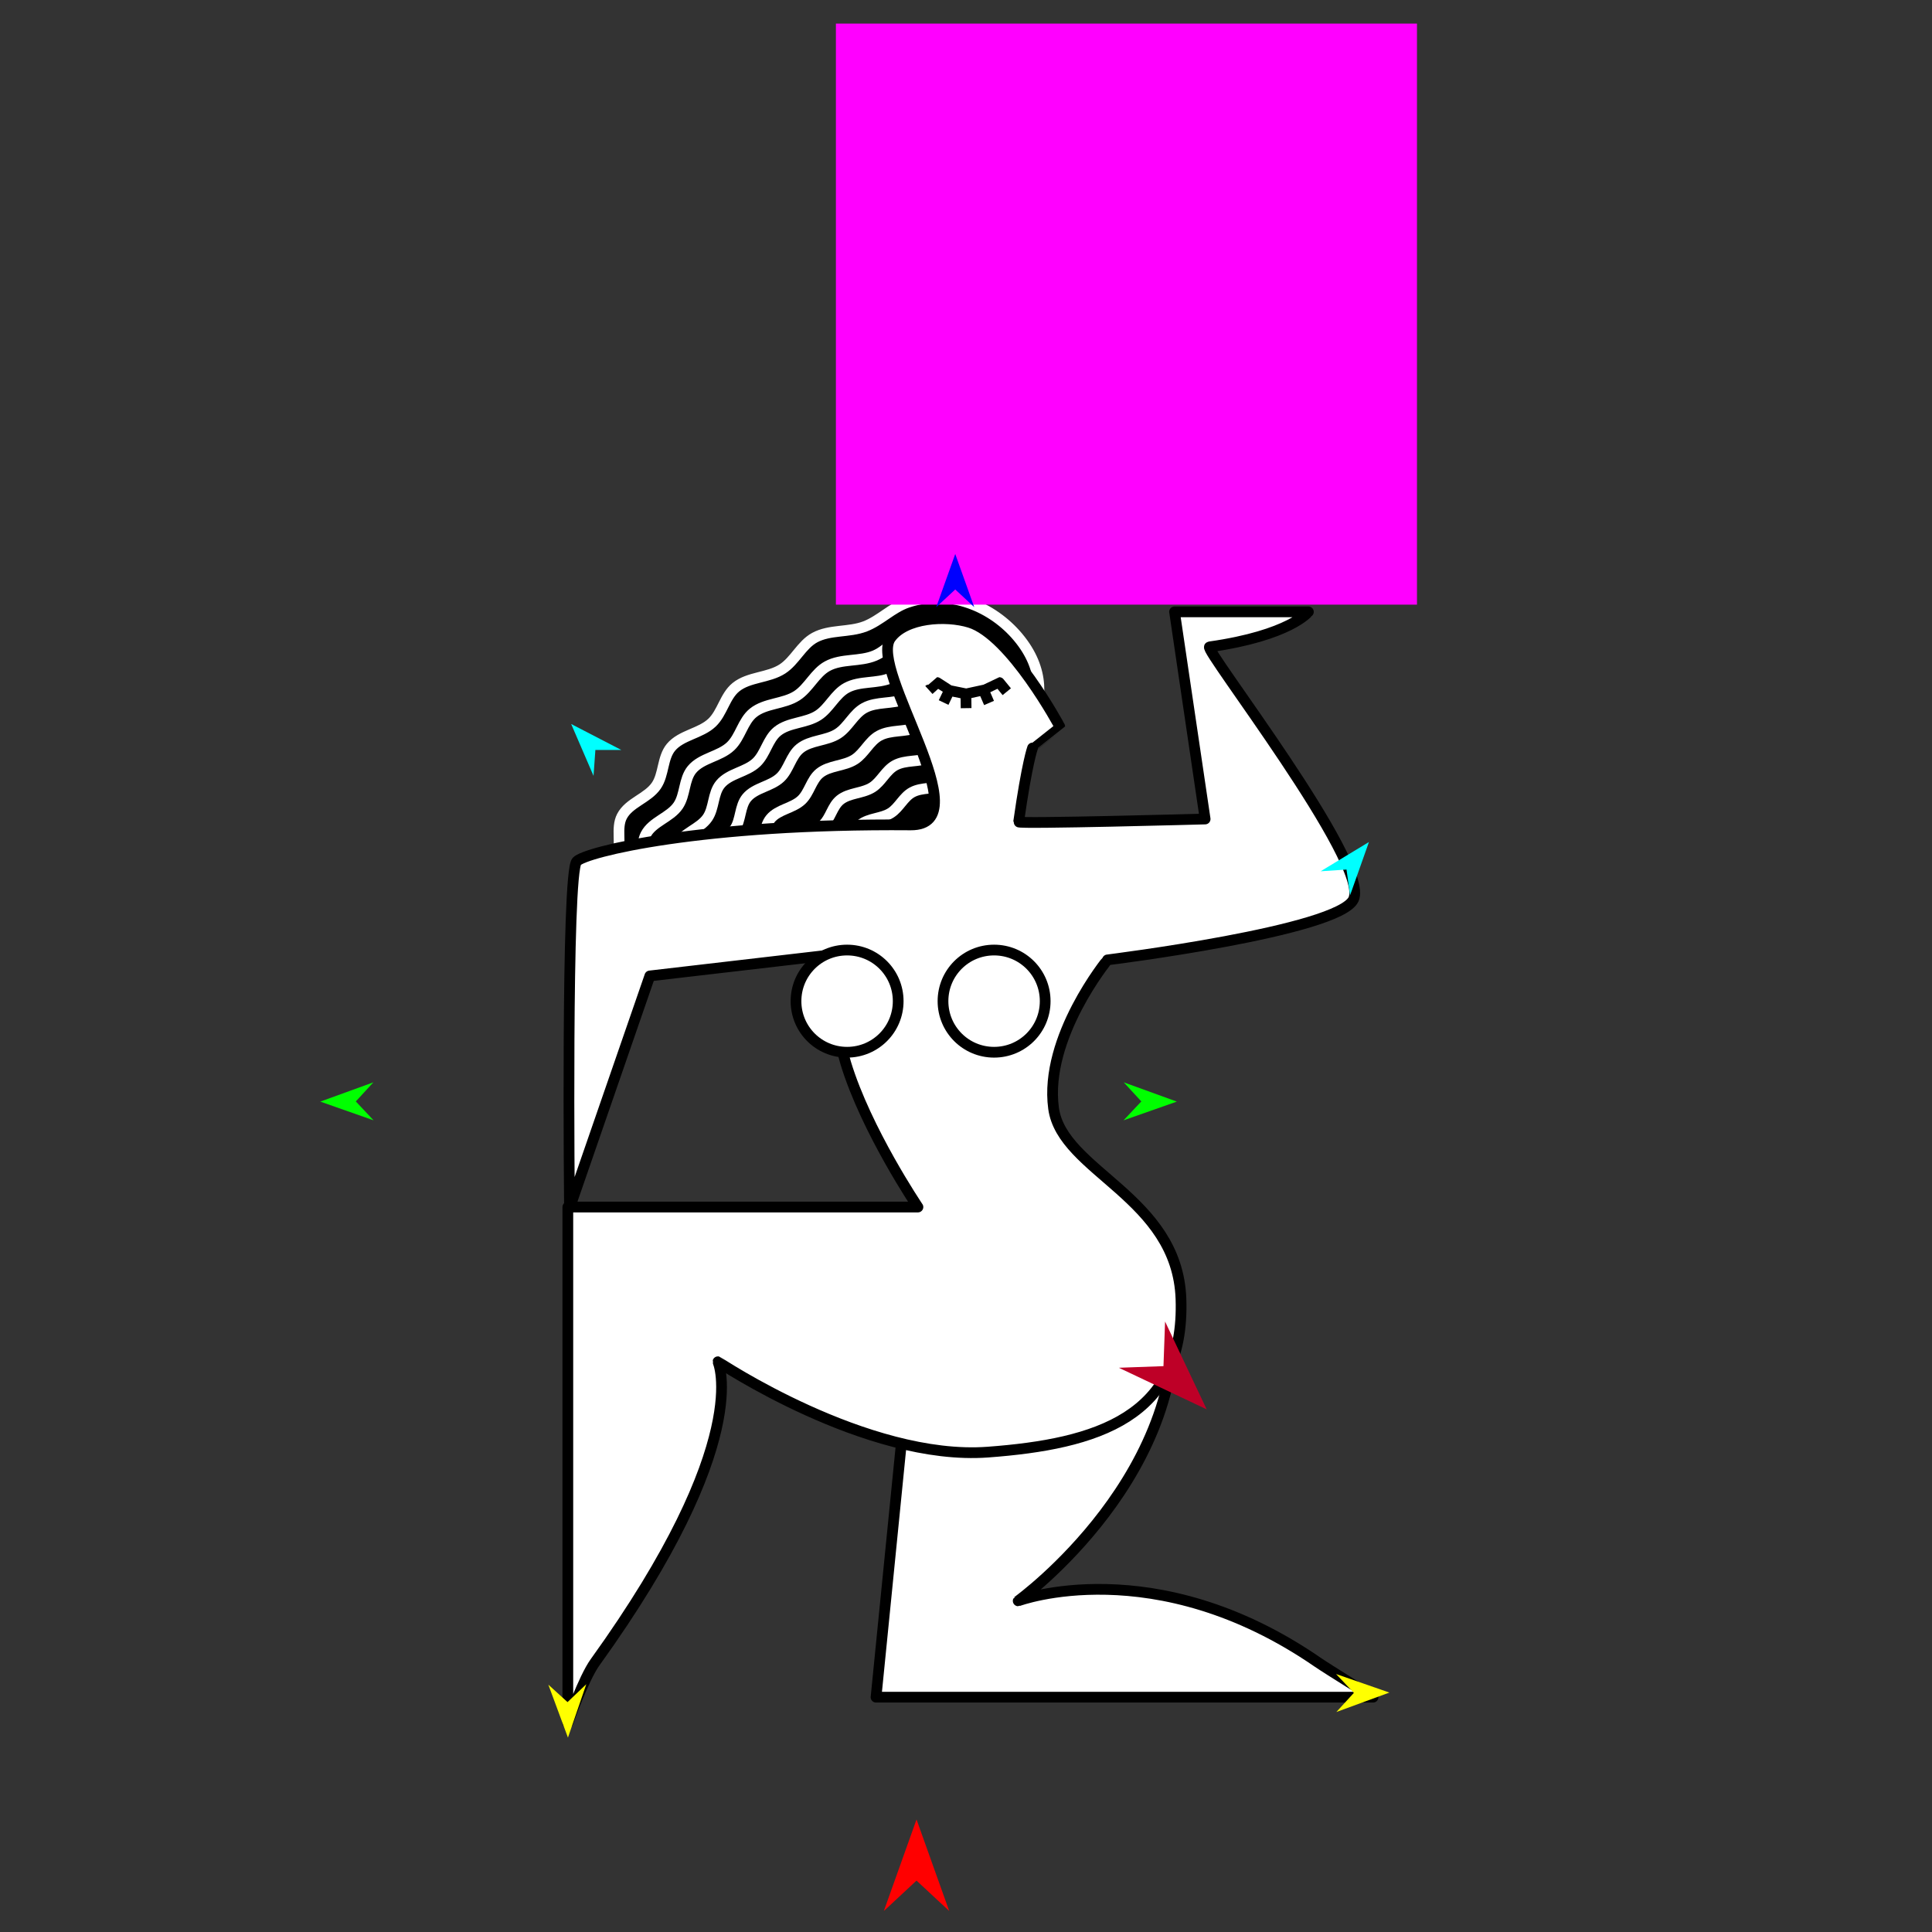 <?xml version="1.0" encoding="utf-8"?>
<!-- Generator: Moho 12.5 build 22414 -->
<!DOCTYPE svg PUBLIC "-//W3C//DTD SVG 1.1//EN" "http://www.w3.org/Graphics/SVG/1.1/DTD/svg11.dtd">
<svg version="1.1" id="Frame_0" xmlns="http://www.w3.org/2000/svg" xmlns:xlink="http://www.w3.org/1999/xlink" width="720px" height="720px">
<rect width="100%" height="100%" fill="#333333" stroke="none"/>
<g id="woman_kneel_2">
<g id="woman_kneel">
<path fill="#000000" fill-rule="evenodd" stroke="none" d="M 222.262 348.132 C 217.712 345.523 218.975 337.676 220.232 332.677 C 221.587 327.292 227.950 324.398 229.943 319.296 C 231.795 314.554 229.459 308.698 231.775 304.223 C 234.411 299.128 241.344 297.516 244.567 292.821 C 247.469 288.593 246.789 282.422 250.047 278.494 C 253.857 273.901 261.059 273.402 265.364 269.295 C 269.208 265.628 270.136 259.431 274.260 256.091 C 279.076 252.192 286.357 252.671 291.566 249.304 C 296.262 246.268 298.697 240.299 303.623 237.618 C 309.245 234.558 316.399 235.748 322.402 233.436 C 328.024 231.271 332.438 226.462 338.189 224.520 C 354.137 219.134 370.075 226.311 379.364 237.397 C 400.031 262.062 373.240 284.761 373.239 284.766 C 373.239 284.771 372.895 342.138 372.596 342.907 C 370.964 343.053 226.083 350.323 222.262 348.132 Z"/>
<path fill="none" stroke="#ffffff" stroke-width="4" stroke-linejoin="round" d="M 337.501 260.413 C 341.970 258.521 345.018 253.738 349.728 252.428 M 322.137 263.834 C 326.737 261.331 332.654 262.464 337.501 260.413 M 312.272 273.395 C 316.114 270.911 318.107 266.027 322.137 263.834 M 298.113 278.948 C 302.053 275.758 308.010 276.150 312.272 273.395 M 290.835 289.751 C 293.979 286.751 294.738 281.681 298.113 278.948 M 278.303 297.277 C 281.420 293.520 287.312 293.111 290.835 289.751 M 273.819 309.000 C 276.194 305.540 275.637 300.491 278.303 297.277 M 263.353 318.328 C 265.510 314.160 271.182 312.841 273.819 309.000 M 261.854 330.660 C 263.369 326.781 261.458 321.990 263.353 318.328 M 331.989 252.661 C 336.784 250.631 340.054 245.499 345.108 244.093 M 315.503 256.332 C 320.439 253.646 326.788 254.861 331.989 252.661 M 304.918 266.591 C 309.041 263.926 311.179 258.685 315.503 256.332 M 289.726 272.549 C 293.954 269.126 300.346 269.547 304.918 266.591 M 281.917 284.140 C 285.291 280.921 286.105 275.481 289.726 272.549 M 268.470 292.216 C 271.815 288.184 278.137 287.746 281.917 284.140 M 263.659 304.794 C 266.207 301.082 265.609 295.665 268.470 292.216 M 252.429 314.803 C 254.744 310.331 260.830 308.915 263.659 304.794 M 250.820 328.035 C 252.446 323.873 250.396 318.732 252.429 314.803 M 326.046 244.305 C 331.193 242.126 334.703 236.617 340.128 235.108 M 308.352 248.245 C 313.649 245.362 320.465 246.667 326.046 244.305 M 296.991 259.256 C 301.417 256.395 303.711 250.771 308.352 248.245 M 280.685 265.651 C 285.223 261.977 292.083 262.429 296.991 259.256 M 272.303 278.092 C 275.925 274.637 276.799 268.798 280.685 265.651 M 257.870 286.760 C 261.460 282.433 268.246 281.963 272.303 278.092 M 252.706 300.260 C 255.441 296.276 254.800 290.461 257.870 286.760 M 240.653 311.004 C 243.137 306.203 249.670 304.684 252.706 300.260 M 238.927 325.206 C 240.672 320.738 238.471 315.221 240.653 311.004 M 372.596 342.907 C 370.964 343.053 226.083 350.323 222.262 348.132 C 217.712 345.523 218.975 337.676 220.232 332.677 C 221.587 327.292 227.950 324.398 229.943 319.296 C 231.795 314.554 229.459 308.698 231.775 304.223 C 234.411 299.128 241.344 297.516 244.567 292.821 C 247.469 288.593 246.789 282.422 250.047 278.494 C 253.857 273.901 261.059 273.402 265.364 269.295 C 269.208 265.628 270.136 259.431 274.260 256.091 C 279.076 252.192 286.357 252.671 291.566 249.304 C 296.262 246.268 298.697 240.299 303.623 237.618 C 309.245 234.558 316.399 235.748 322.402 233.436 C 328.024 231.271 332.438 226.462 338.189 224.520 C 354.137 219.134 370.075 226.311 379.364 237.397 C 400.031 262.062 373.240 284.761 373.239 284.766 C 373.239 284.771 372.895 342.138 372.596 342.907 "/>
<path fill="none" stroke="#ffffff" stroke-width="4" stroke-linejoin="round" d="M 301.229 331.441 C 303.130 328.671 302.684 324.628 304.819 322.054 C 307.315 319.046 312.033 318.719 314.854 316.028 C 317.372 313.625 317.980 309.566 320.682 307.378 C 323.837 304.823 328.607 305.137 332.019 302.931 C 335.096 300.942 336.691 297.032 339.918 295.275 C 343.602 293.271 348.340 294.178 352.221 292.535 C 355.799 291.021 358.240 287.191 362.011 286.142 "/>
<path fill="none" stroke="#ffffff" stroke-width="4" stroke-linejoin="round" d="M 283.403 331.731 C 285.244 328.174 290.084 327.049 292.334 323.771 C 294.361 320.818 293.886 316.510 296.161 313.767 C 298.821 310.560 303.849 310.212 306.855 307.344 C 309.539 304.784 310.187 300.458 313.067 298.126 C 316.429 295.403 321.513 295.738 325.150 293.387 C 328.429 291.267 330.129 287.099 333.568 285.227 C 337.494 283.091 342.544 284.058 346.680 282.307 C 350.493 280.693 353.094 276.611 357.114 275.494 "/>
<path fill="none" stroke="#ffffff" stroke-width="4" stroke-linejoin="round" d="M 271.959 335.923 C 273.359 332.339 271.593 327.912 273.343 324.529 C 275.336 320.677 280.577 319.459 283.013 315.910 C 285.208 312.713 284.693 308.048 287.157 305.078 C 290.037 301.606 295.481 301.229 298.736 298.124 C 301.641 295.352 302.343 290.668 305.461 288.143 C 309.101 285.195 314.605 285.558 318.543 283.012 C 322.093 280.717 323.934 276.204 327.658 274.178 C 331.908 271.865 337.376 272.912 341.854 271.017 C 345.983 269.269 348.800 264.849 353.151 263.639 "/>
<path fill="#ffffff" fill-rule="evenodd" stroke="#000000" stroke-width="4" stroke-linejoin="round" d="M 342.088 475.922 C 342.086 475.938 326.473 632.474 326.472 632.490 C 326.490 632.490 511.684 632.490 511.703 632.490 C 511.701 632.488 494.801 622.034 491.039 619.443 C 430.309 577.608 379.460 596.597 379.449 596.595 C 379.455 596.583 446.063 548.417 436.731 481.127 C 396.765 412.995 342.097 475.923 342.088 475.922 Z"/>
<path fill="#ffffff" fill-rule="evenodd" stroke="#000000" stroke-width="4" stroke-linejoin="round" d="M 214.921 321.030 C 210.936 325.445 212.227 450.295 212.227 450.308 C 212.230 450.299 242.168 363.710 242.171 363.702 C 242.178 363.701 309.583 355.860 309.590 355.859 C 309.591 355.863 309.991 379.099 315.182 396.179 C 322.834 421.362 342.085 449.822 342.088 449.827 C 342.075 449.827 211.628 449.827 211.615 449.827 C 211.615 449.847 211.615 642.036 211.615 642.055 C 211.616 642.053 217.443 625.488 221.751 619.505 C 281.210 536.930 267.546 507.496 267.550 507.485 C 267.560 507.488 322.865 544.531 368.182 541.159 C 408.737 538.141 441.620 528.182 440.112 484.102 C 438.806 445.969 395.813 436.597 392.631 413.016 C 389.059 386.547 412.732 357.724 412.734 357.718 C 412.743 357.716 499.093 346.991 504.446 335.107 C 510.583 321.484 448.125 241.443 450.761 241.070 C 480.750 236.824 487.596 228.024 487.599 228.023 C 487.594 228.023 437.718 228.023 437.713 228.023 C 437.715 228.031 449.116 305.212 449.117 305.220 C 449.110 305.220 379.502 307.125 379.618 306.307 C 382.770 284.095 384.794 278.756 384.795 278.753 C 384.796 278.752 394.924 270.731 394.925 270.730 C 394.921 270.726 376.712 236.730 361.429 231.979 C 352.441 229.185 337.338 230.149 331.876 237.814 C 323.493 249.579 366.077 307.641 339.347 307.422 C 261.256 306.783 218.087 317.520 214.921 321.030 Z"/>
<path fill="#ffffff" fill-rule="evenodd" stroke="#000000" stroke-width="4" stroke-linejoin="round" d="M 315.687 354.057 C 326.226 354.057 334.728 362.559 334.728 373.098 C 334.728 383.637 326.226 392.139 315.687 392.139 C 305.148 392.139 296.646 383.637 296.647 373.098 C 296.647 362.559 305.148 354.057 315.687 354.057 Z"/>
<path fill="#ffffff" fill-rule="evenodd" stroke="#000000" stroke-width="4" stroke-linejoin="round" d="M 370.469 354.057 C 381.008 354.057 389.510 362.559 389.510 373.098 C 389.510 383.637 381.008 392.139 370.469 392.139 C 359.930 392.139 351.428 383.637 351.428 373.098 C 351.429 362.559 359.930 354.057 370.469 354.057 Z"/>
<path fill="none" stroke="#000000" stroke-width="4" stroke-linejoin="round" d="M 353.805 257.328 C 353.088 258.823 352.372 260.319 351.656 261.814 M 359.967 258.584 C 359.992 260.359 360.016 262.134 360.040 263.910 M 366.516 257.167 C 367.206 258.770 367.896 260.372 368.586 261.975 M 346.174 257.138 C 347.192 256.215 349.229 254.369 349.230 254.369 C 349.230 254.369 353.804 257.328 353.805 257.328 C 353.805 257.328 359.967 258.584 359.967 258.584 C 359.968 258.584 366.515 257.167 366.516 257.167 C 366.517 257.167 372.409 254.369 372.410 254.369 C 372.410 254.369 374.268 256.645 375.197 257.783 "/>
</g>
<g id="specs_2">
<path fill="#ff00ff" fill-rule="evenodd" stroke="none" d="M 311.520 225.338 C 311.541 225.338 528.042 225.338 528.064 225.338 C 528.064 225.316 528.064 8.815 528.064 8.793 C 528.042 8.793 311.541 8.793 311.520 8.793 C 311.520 8.815 311.520 225.316 311.520 225.338 Z"/>
<path fill="#ff0000" fill-rule="evenodd" stroke="none" d="M 341.561 678.060 C 341.563 678.063 353.744 712.173 353.746 712.176 C 353.744 712.175 341.563 700.841 341.561 700.840 C 341.560 700.841 329.378 712.175 329.377 712.176 C 329.378 712.173 341.560 678.063 341.561 678.060 Z"/>
<path fill="#0000ff" fill-rule="evenodd" stroke="none" d="M 355.992 206.444 C 355.993 206.446 363.069 226.259 363.070 226.261 C 363.069 226.261 355.993 219.677 355.992 219.676 C 355.991 219.677 348.915 226.261 348.915 226.261 C 348.915 226.259 355.991 206.446 355.992 206.444 Z"/>
<path fill="#00ff00" fill-rule="evenodd" stroke="none" d="M 119.366 410.535 C 119.368 410.534 139.145 403.357 139.147 403.356 C 139.147 403.357 132.599 410.467 132.598 410.468 C 132.599 410.469 139.218 417.511 139.219 417.512 C 139.217 417.511 119.368 410.535 119.366 410.535 Z"/>
<path fill="#ffff00" fill-rule="evenodd" stroke="none" d="M 211.657 647.553 C 211.657 647.551 204.346 627.823 204.346 627.821 C 204.346 627.821 211.500 634.321 211.501 634.322 C 211.502 634.321 218.500 627.654 218.500 627.654 C 218.500 627.656 211.658 647.551 211.657 647.553 Z"/>
<path fill="#ffff00" fill-rule="evenodd" stroke="none" d="M 517.782 630.772 C 517.780 630.772 497.909 623.859 497.907 623.858 C 497.907 623.859 504.550 630.881 504.550 630.882 C 504.550 630.882 498.024 638.013 498.023 638.013 C 498.025 638.013 517.780 630.773 517.782 630.772 Z"/>
<path fill="#00ff00" fill-rule="evenodd" stroke="none" d="M 438.568 410.535 C 438.566 410.534 418.788 403.357 418.786 403.356 C 418.786 403.357 425.335 410.467 425.335 410.468 C 425.335 410.469 418.715 417.511 418.714 417.512 C 418.716 417.511 438.566 410.535 438.568 410.535 Z"/>
<path fill="#00ffff" fill-rule="evenodd" stroke="none" d="M 510.162 313.801 C 510.161 313.803 503.138 333.635 503.137 333.637 C 503.137 333.636 501.807 324.063 501.807 324.062 C 501.806 324.062 492.161 324.698 492.160 324.699 C 492.162 324.697 510.160 313.802 510.162 313.801 Z"/>
<path fill="#00ffff" fill-rule="evenodd" stroke="none" d="M 212.859 269.817 C 212.860 269.819 221.190 289.139 221.191 289.141 C 221.191 289.140 221.880 279.499 221.880 279.498 C 221.881 279.498 231.546 279.490 231.547 279.490 C 231.545 279.489 212.861 269.818 212.859 269.817 Z"/>
<path fill="#be0027" fill-rule="evenodd" stroke="none" d="M 449.699 525.232 C 449.697 525.229 434.192 492.496 434.191 492.492 C 434.190 492.494 433.592 509.123 433.591 509.124 C 433.590 509.124 416.961 509.724 416.959 509.724 C 416.963 509.725 449.695 525.230 449.699 525.232 Z"/>
</g>
</g>
</svg>
